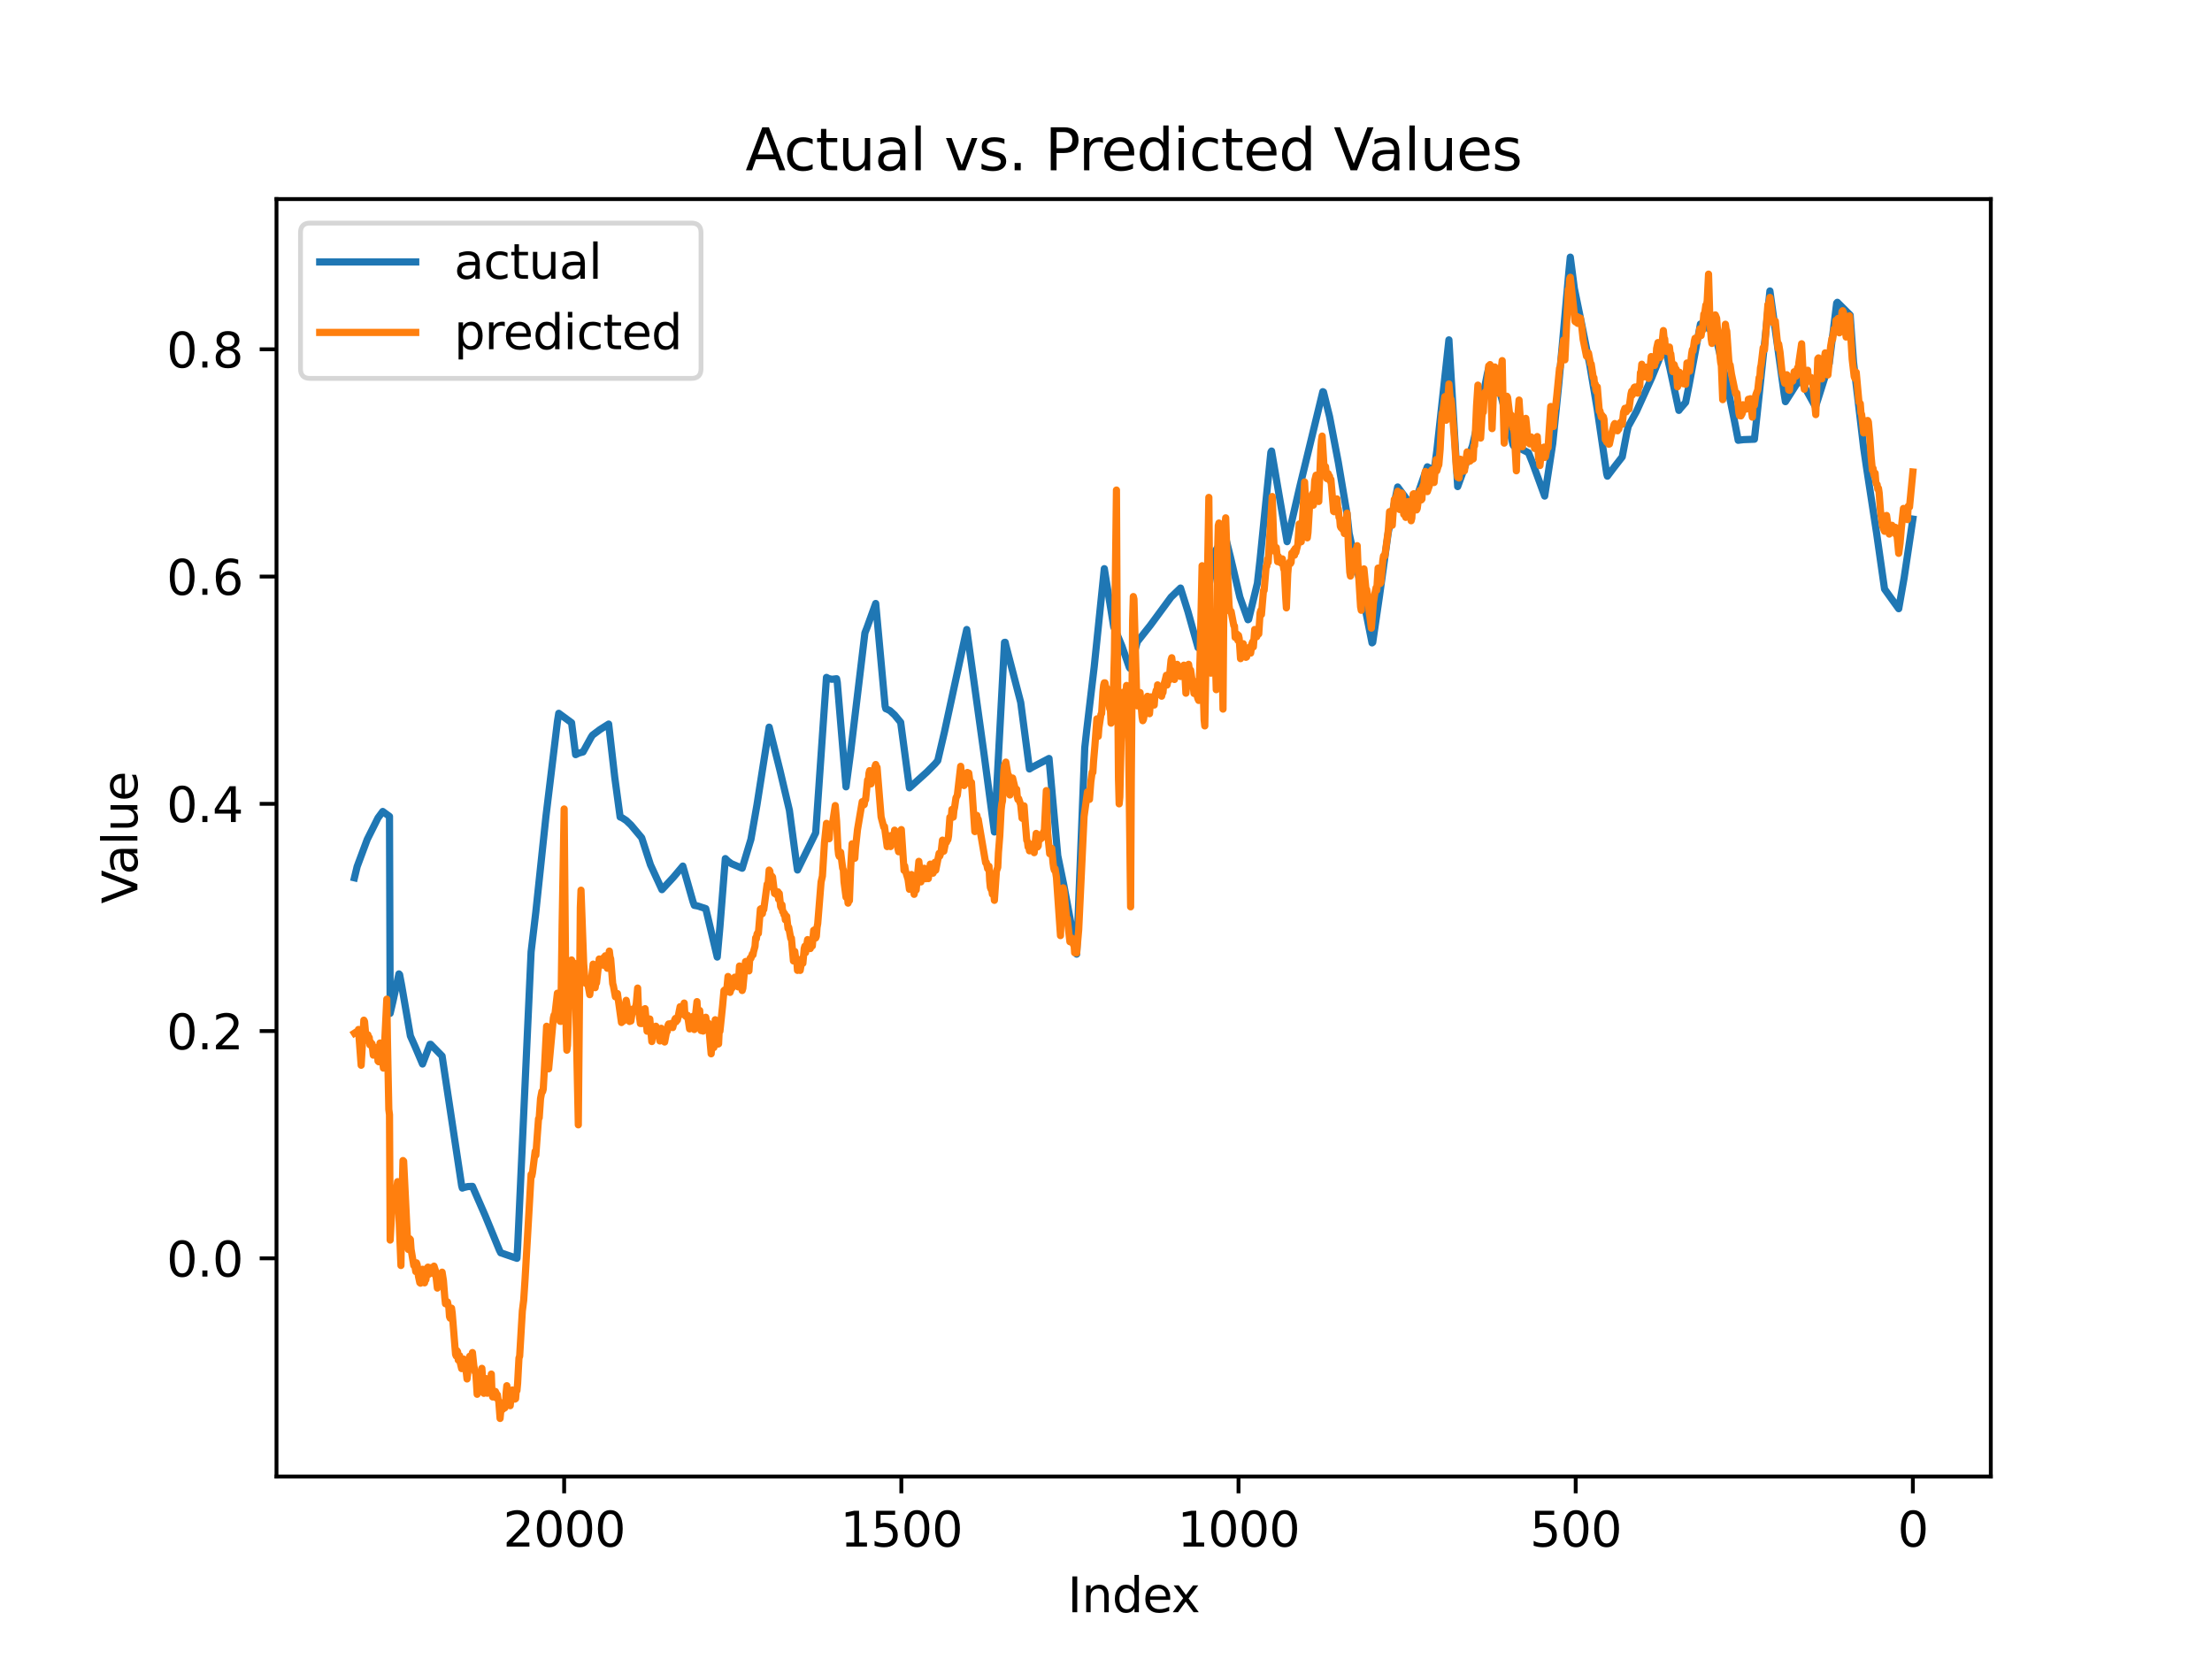 <?xml version="1.0" encoding="utf-8" standalone="no"?>
<!DOCTYPE svg PUBLIC "-//W3C//DTD SVG 1.1//EN"
  "http://www.w3.org/Graphics/SVG/1.1/DTD/svg11.dtd">
<svg xmlns:xlink="http://www.w3.org/1999/xlink" width="460.8pt" height="345.6pt" viewBox="0 0 460.8 345.6" xmlns="http://www.w3.org/2000/svg" version="1.1">
 <defs>
  <style type="text/css">*{stroke-linejoin: round; stroke-linecap: butt}</style>
 </defs>
 <g id="figure_1">
  <g id="patch_1">
   <path d="M 0 345.6 
L 460.8 345.6 
L 460.8 0 
L 0 0 
z
" style="fill: #ffffff"/>
  </g>
  <g id="axes_1">
   <g id="patch_2">
    <path d="M 57.6 307.584 
L 414.72 307.584 
L 414.72 41.472 
L 57.6 41.472 
z
" style="fill: #ffffff"/>
   </g>
   <g id="matplotlib.axis_1">
    <g id="xtick_1">
     <g id="line2d_1">
      <defs>
       <path id="m1faf19d628" d="M 0 0 
L 0 3.5 
" style="stroke: #000000; stroke-width: 0.8"/>
      </defs>
      <g>
       <use xlink:href="#m1faf19d628" x="398.487" y="307.584" style="stroke: #000000; stroke-width: 0.8"/>
      </g>
     </g>
     <g id="text_1">
      <!-- 0 -->
      <g transform="translate(395.306 322.182) scale(0.1 -0.1)">
       <defs>
        <path id="DejaVuSans-30" d="M 2034 4250 
Q 1547 4250 1301 3770 
Q 1056 3291 1056 2328 
Q 1056 1369 1301 889 
Q 1547 409 2034 409 
Q 2525 409 2770 889 
Q 3016 1369 3016 2328 
Q 3016 3291 2770 3770 
Q 2525 4250 2034 4250 
z
M 2034 4750 
Q 2819 4750 3233 4129 
Q 3647 3509 3647 2328 
Q 3647 1150 3233 529 
Q 2819 -91 2034 -91 
Q 1250 -91 836 529 
Q 422 1150 422 2328 
Q 422 3509 836 4129 
Q 1250 4750 2034 4750 
z
" transform="scale(0.016)"/>
       </defs>
       <use xlink:href="#DejaVuSans-30"/>
      </g>
     </g>
    </g>
    <g id="xtick_2">
     <g id="line2d_2">
      <g>
       <use xlink:href="#m1faf19d628" x="328.246" y="307.584" style="stroke: #000000; stroke-width: 0.8"/>
      </g>
     </g>
     <g id="text_2">
      <!-- 500 -->
      <g transform="translate(318.702 322.182) scale(0.1 -0.1)">
       <defs>
        <path id="DejaVuSans-35" d="M 691 4666 
L 3169 4666 
L 3169 4134 
L 1269 4134 
L 1269 2991 
Q 1406 3038 1543 3061 
Q 1681 3084 1819 3084 
Q 2600 3084 3056 2656 
Q 3513 2228 3513 1497 
Q 3513 744 3044 326 
Q 2575 -91 1722 -91 
Q 1428 -91 1123 -41 
Q 819 9 494 109 
L 494 744 
Q 775 591 1075 516 
Q 1375 441 1709 441 
Q 2250 441 2565 725 
Q 2881 1009 2881 1497 
Q 2881 1984 2565 2268 
Q 2250 2553 1709 2553 
Q 1456 2553 1204 2497 
Q 953 2441 691 2322 
L 691 4666 
z
" transform="scale(0.016)"/>
       </defs>
       <use xlink:href="#DejaVuSans-35"/>
       <use xlink:href="#DejaVuSans-30" x="63.623"/>
       <use xlink:href="#DejaVuSans-30" x="127.246"/>
      </g>
     </g>
    </g>
    <g id="xtick_3">
     <g id="line2d_3">
      <g>
       <use xlink:href="#m1faf19d628" x="258.005" y="307.584" style="stroke: #000000; stroke-width: 0.8"/>
      </g>
     </g>
     <g id="text_3">
      <!-- 1000 -->
      <g transform="translate(245.28 322.182) scale(0.1 -0.1)">
       <defs>
        <path id="DejaVuSans-31" d="M 794 531 
L 1825 531 
L 1825 4091 
L 703 3866 
L 703 4441 
L 1819 4666 
L 2450 4666 
L 2450 531 
L 3481 531 
L 3481 0 
L 794 0 
L 794 531 
z
" transform="scale(0.016)"/>
       </defs>
       <use xlink:href="#DejaVuSans-31"/>
       <use xlink:href="#DejaVuSans-30" x="63.623"/>
       <use xlink:href="#DejaVuSans-30" x="127.246"/>
       <use xlink:href="#DejaVuSans-30" x="190.869"/>
      </g>
     </g>
    </g>
    <g id="xtick_4">
     <g id="line2d_4">
      <g>
       <use xlink:href="#m1faf19d628" x="187.764" y="307.584" style="stroke: #000000; stroke-width: 0.8"/>
      </g>
     </g>
     <g id="text_4">
      <!-- 1500 -->
      <g transform="translate(175.039 322.182) scale(0.1 -0.1)">
       <use xlink:href="#DejaVuSans-31"/>
       <use xlink:href="#DejaVuSans-35" x="63.623"/>
       <use xlink:href="#DejaVuSans-30" x="127.246"/>
       <use xlink:href="#DejaVuSans-30" x="190.869"/>
      </g>
     </g>
    </g>
    <g id="xtick_5">
     <g id="line2d_5">
      <g>
       <use xlink:href="#m1faf19d628" x="117.523" y="307.584" style="stroke: #000000; stroke-width: 0.8"/>
      </g>
     </g>
     <g id="text_5">
      <!-- 2000 -->
      <g transform="translate(104.798 322.182) scale(0.1 -0.1)">
       <defs>
        <path id="DejaVuSans-32" d="M 1228 531 
L 3431 531 
L 3431 0 
L 469 0 
L 469 531 
Q 828 903 1448 1529 
Q 2069 2156 2228 2338 
Q 2531 2678 2651 2914 
Q 2772 3150 2772 3378 
Q 2772 3750 2511 3984 
Q 2250 4219 1831 4219 
Q 1534 4219 1204 4116 
Q 875 4013 500 3803 
L 500 4441 
Q 881 4594 1212 4672 
Q 1544 4750 1819 4750 
Q 2544 4750 2975 4387 
Q 3406 4025 3406 3419 
Q 3406 3131 3298 2873 
Q 3191 2616 2906 2266 
Q 2828 2175 2409 1742 
Q 1991 1309 1228 531 
z
" transform="scale(0.016)"/>
       </defs>
       <use xlink:href="#DejaVuSans-32"/>
       <use xlink:href="#DejaVuSans-30" x="63.623"/>
       <use xlink:href="#DejaVuSans-30" x="127.246"/>
       <use xlink:href="#DejaVuSans-30" x="190.869"/>
      </g>
     </g>
    </g>
    <g id="text_6">
     <!-- Index -->
     <g transform="translate(222.394 335.861) scale(0.1 -0.1)">
      <defs>
       <path id="DejaVuSans-49" d="M 628 4666 
L 1259 4666 
L 1259 0 
L 628 0 
L 628 4666 
z
" transform="scale(0.016)"/>
       <path id="DejaVuSans-6e" d="M 3513 2113 
L 3513 0 
L 2938 0 
L 2938 2094 
Q 2938 2591 2744 2837 
Q 2550 3084 2163 3084 
Q 1697 3084 1428 2787 
Q 1159 2491 1159 1978 
L 1159 0 
L 581 0 
L 581 3500 
L 1159 3500 
L 1159 2956 
Q 1366 3272 1645 3428 
Q 1925 3584 2291 3584 
Q 2894 3584 3203 3211 
Q 3513 2838 3513 2113 
z
" transform="scale(0.016)"/>
       <path id="DejaVuSans-64" d="M 2906 2969 
L 2906 4863 
L 3481 4863 
L 3481 0 
L 2906 0 
L 2906 525 
Q 2725 213 2448 61 
Q 2172 -91 1784 -91 
Q 1150 -91 751 415 
Q 353 922 353 1747 
Q 353 2572 751 3078 
Q 1150 3584 1784 3584 
Q 2172 3584 2448 3432 
Q 2725 3281 2906 2969 
z
M 947 1747 
Q 947 1113 1208 752 
Q 1469 391 1925 391 
Q 2381 391 2643 752 
Q 2906 1113 2906 1747 
Q 2906 2381 2643 2742 
Q 2381 3103 1925 3103 
Q 1469 3103 1208 2742 
Q 947 2381 947 1747 
z
" transform="scale(0.016)"/>
       <path id="DejaVuSans-65" d="M 3597 1894 
L 3597 1613 
L 953 1613 
Q 991 1019 1311 708 
Q 1631 397 2203 397 
Q 2534 397 2845 478 
Q 3156 559 3463 722 
L 3463 178 
Q 3153 47 2828 -22 
Q 2503 -91 2169 -91 
Q 1331 -91 842 396 
Q 353 884 353 1716 
Q 353 2575 817 3079 
Q 1281 3584 2069 3584 
Q 2775 3584 3186 3129 
Q 3597 2675 3597 1894 
z
M 3022 2063 
Q 3016 2534 2758 2815 
Q 2500 3097 2075 3097 
Q 1594 3097 1305 2825 
Q 1016 2553 972 2059 
L 3022 2063 
z
" transform="scale(0.016)"/>
       <path id="DejaVuSans-78" d="M 3513 3500 
L 2247 1797 
L 3578 0 
L 2900 0 
L 1881 1375 
L 863 0 
L 184 0 
L 1544 1831 
L 300 3500 
L 978 3500 
L 1906 2253 
L 2834 3500 
L 3513 3500 
z
" transform="scale(0.016)"/>
      </defs>
      <use xlink:href="#DejaVuSans-49"/>
      <use xlink:href="#DejaVuSans-6e" x="29.492"/>
      <use xlink:href="#DejaVuSans-64" x="92.871"/>
      <use xlink:href="#DejaVuSans-65" x="156.348"/>
      <use xlink:href="#DejaVuSans-78" x="216.121"/>
     </g>
    </g>
   </g>
   <g id="matplotlib.axis_2">
    <g id="ytick_1">
     <g id="line2d_6">
      <defs>
       <path id="m0a4e1bfa10" d="M 0 0 
L -3.5 0 
" style="stroke: #000000; stroke-width: 0.8"/>
      </defs>
      <g>
       <use xlink:href="#m0a4e1bfa10" x="57.6" y="262.133" style="stroke: #000000; stroke-width: 0.8"/>
      </g>
     </g>
     <g id="text_7">
      <!-- 0.0 -->
      <g transform="translate(34.697 265.932) scale(0.1 -0.1)">
       <defs>
        <path id="DejaVuSans-2e" d="M 684 794 
L 1344 794 
L 1344 0 
L 684 0 
L 684 794 
z
" transform="scale(0.016)"/>
       </defs>
       <use xlink:href="#DejaVuSans-30"/>
       <use xlink:href="#DejaVuSans-2e" x="63.623"/>
       <use xlink:href="#DejaVuSans-30" x="95.41"/>
      </g>
     </g>
    </g>
    <g id="ytick_2">
     <g id="line2d_7">
      <g>
       <use xlink:href="#m0a4e1bfa10" x="57.6" y="214.791" style="stroke: #000000; stroke-width: 0.8"/>
      </g>
     </g>
     <g id="text_8">
      <!-- 0.2 -->
      <g transform="translate(34.697 218.591) scale(0.1 -0.1)">
       <use xlink:href="#DejaVuSans-30"/>
       <use xlink:href="#DejaVuSans-2e" x="63.623"/>
       <use xlink:href="#DejaVuSans-32" x="95.41"/>
      </g>
     </g>
    </g>
    <g id="ytick_3">
     <g id="line2d_8">
      <g>
       <use xlink:href="#m0a4e1bfa10" x="57.6" y="167.45" style="stroke: #000000; stroke-width: 0.8"/>
      </g>
     </g>
     <g id="text_9">
      <!-- 0.4 -->
      <g transform="translate(34.697 171.249) scale(0.1 -0.1)">
       <defs>
        <path id="DejaVuSans-34" d="M 2419 4116 
L 825 1625 
L 2419 1625 
L 2419 4116 
z
M 2253 4666 
L 3047 4666 
L 3047 1625 
L 3713 1625 
L 3713 1100 
L 3047 1100 
L 3047 0 
L 2419 0 
L 2419 1100 
L 313 1100 
L 313 1709 
L 2253 4666 
z
" transform="scale(0.016)"/>
       </defs>
       <use xlink:href="#DejaVuSans-30"/>
       <use xlink:href="#DejaVuSans-2e" x="63.623"/>
       <use xlink:href="#DejaVuSans-34" x="95.41"/>
      </g>
     </g>
    </g>
    <g id="ytick_4">
     <g id="line2d_9">
      <g>
       <use xlink:href="#m0a4e1bfa10" x="57.6" y="120.109" style="stroke: #000000; stroke-width: 0.8"/>
      </g>
     </g>
     <g id="text_10">
      <!-- 0.6 -->
      <g transform="translate(34.697 123.908) scale(0.1 -0.1)">
       <defs>
        <path id="DejaVuSans-36" d="M 2113 2584 
Q 1688 2584 1439 2293 
Q 1191 2003 1191 1497 
Q 1191 994 1439 701 
Q 1688 409 2113 409 
Q 2538 409 2786 701 
Q 3034 994 3034 1497 
Q 3034 2003 2786 2293 
Q 2538 2584 2113 2584 
z
M 3366 4563 
L 3366 3988 
Q 3128 4100 2886 4159 
Q 2644 4219 2406 4219 
Q 1781 4219 1451 3797 
Q 1122 3375 1075 2522 
Q 1259 2794 1537 2939 
Q 1816 3084 2150 3084 
Q 2853 3084 3261 2657 
Q 3669 2231 3669 1497 
Q 3669 778 3244 343 
Q 2819 -91 2113 -91 
Q 1303 -91 875 529 
Q 447 1150 447 2328 
Q 447 3434 972 4092 
Q 1497 4750 2381 4750 
Q 2619 4750 2861 4703 
Q 3103 4656 3366 4563 
z
" transform="scale(0.016)"/>
       </defs>
       <use xlink:href="#DejaVuSans-30"/>
       <use xlink:href="#DejaVuSans-2e" x="63.623"/>
       <use xlink:href="#DejaVuSans-36" x="95.41"/>
      </g>
     </g>
    </g>
    <g id="ytick_5">
     <g id="line2d_10">
      <g>
       <use xlink:href="#m0a4e1bfa10" x="57.6" y="72.768" style="stroke: #000000; stroke-width: 0.8"/>
      </g>
     </g>
     <g id="text_11">
      <!-- 0.8 -->
      <g transform="translate(34.697 76.567) scale(0.1 -0.1)">
       <defs>
        <path id="DejaVuSans-38" d="M 2034 2216 
Q 1584 2216 1326 1975 
Q 1069 1734 1069 1313 
Q 1069 891 1326 650 
Q 1584 409 2034 409 
Q 2484 409 2743 651 
Q 3003 894 3003 1313 
Q 3003 1734 2745 1975 
Q 2488 2216 2034 2216 
z
M 1403 2484 
Q 997 2584 770 2862 
Q 544 3141 544 3541 
Q 544 4100 942 4425 
Q 1341 4750 2034 4750 
Q 2731 4750 3128 4425 
Q 3525 4100 3525 3541 
Q 3525 3141 3298 2862 
Q 3072 2584 2669 2484 
Q 3125 2378 3379 2068 
Q 3634 1759 3634 1313 
Q 3634 634 3220 271 
Q 2806 -91 2034 -91 
Q 1263 -91 848 271 
Q 434 634 434 1313 
Q 434 1759 690 2068 
Q 947 2378 1403 2484 
z
M 1172 3481 
Q 1172 3119 1398 2916 
Q 1625 2713 2034 2713 
Q 2441 2713 2670 2916 
Q 2900 3119 2900 3481 
Q 2900 3844 2670 4047 
Q 2441 4250 2034 4250 
Q 1625 4250 1398 4047 
Q 1172 3844 1172 3481 
z
" transform="scale(0.016)"/>
       </defs>
       <use xlink:href="#DejaVuSans-30"/>
       <use xlink:href="#DejaVuSans-2e" x="63.623"/>
       <use xlink:href="#DejaVuSans-38" x="95.41"/>
      </g>
     </g>
    </g>
    <g id="text_12">
     <!-- Value -->
     <g transform="translate(28.617 188.259) rotate(-90) scale(0.1 -0.1)">
      <defs>
       <path id="DejaVuSans-56" d="M 1831 0 
L 50 4666 
L 709 4666 
L 2188 738 
L 3669 4666 
L 4325 4666 
L 2547 0 
L 1831 0 
z
" transform="scale(0.016)"/>
       <path id="DejaVuSans-61" d="M 2194 1759 
Q 1497 1759 1228 1600 
Q 959 1441 959 1056 
Q 959 750 1161 570 
Q 1363 391 1709 391 
Q 2188 391 2477 730 
Q 2766 1069 2766 1631 
L 2766 1759 
L 2194 1759 
z
M 3341 1997 
L 3341 0 
L 2766 0 
L 2766 531 
Q 2569 213 2275 61 
Q 1981 -91 1556 -91 
Q 1019 -91 701 211 
Q 384 513 384 1019 
Q 384 1609 779 1909 
Q 1175 2209 1959 2209 
L 2766 2209 
L 2766 2266 
Q 2766 2663 2505 2880 
Q 2244 3097 1772 3097 
Q 1472 3097 1187 3025 
Q 903 2953 641 2809 
L 641 3341 
Q 956 3463 1253 3523 
Q 1550 3584 1831 3584 
Q 2591 3584 2966 3190 
Q 3341 2797 3341 1997 
z
" transform="scale(0.016)"/>
       <path id="DejaVuSans-6c" d="M 603 4863 
L 1178 4863 
L 1178 0 
L 603 0 
L 603 4863 
z
" transform="scale(0.016)"/>
       <path id="DejaVuSans-75" d="M 544 1381 
L 544 3500 
L 1119 3500 
L 1119 1403 
Q 1119 906 1312 657 
Q 1506 409 1894 409 
Q 2359 409 2629 706 
Q 2900 1003 2900 1516 
L 2900 3500 
L 3475 3500 
L 3475 0 
L 2900 0 
L 2900 538 
Q 2691 219 2414 64 
Q 2138 -91 1772 -91 
Q 1169 -91 856 284 
Q 544 659 544 1381 
z
M 1991 3584 
L 1991 3584 
z
" transform="scale(0.016)"/>
      </defs>
      <use xlink:href="#DejaVuSans-56"/>
      <use xlink:href="#DejaVuSans-61" x="60.658"/>
      <use xlink:href="#DejaVuSans-6c" x="121.938"/>
      <use xlink:href="#DejaVuSans-75" x="149.721"/>
      <use xlink:href="#DejaVuSans-65" x="213.1"/>
     </g>
    </g>
   </g>
   <g id="line2d_11">
    <path d="M 398.487 108.136 
L 396.661 120.4 
L 395.537 126.804 
L 393.992 124.67 
L 392.587 122.711 
L 390.901 110.877 
L 388.794 97.154 
L 388.232 93.303 
L 386.406 77.836 
L 386.125 75.475 
L 385.422 65.638 
L 382.753 62.976 
L 382.613 63.143 
L 381.067 75.701 
L 378.82 82.823 
L 378.258 84.564 
L 378.117 84.59 
L 375.027 78.969 
L 374.886 79.037 
L 371.936 83.673 
L 371.655 81.945 
L 369.548 66.7 
L 368.705 60.615 
L 368.003 67.592 
L 366.036 86.372 
L 365.474 91.5 
L 363.226 91.582 
L 362.243 91.695 
L 362.102 91.726 
L 361.4 88.089 
L 359.714 79.811 
L 357.747 71.483 
L 357.045 69.079 
L 354.235 67.496 
L 351.847 80.3 
L 351.145 83.824 
L 350.021 85.124 
L 349.74 85.492 
L 347.914 76.926 
L 346.79 72.016 
L 344.121 78.607 
L 340.89 85.74 
L 339.344 88.547 
L 339.204 88.768 
L 338.923 90.011 
L 337.939 95.172 
L 336.254 97.339 
L 334.849 99.198 
L 334.708 98.713 
L 332.742 85.329 
L 331.196 76.102 
L 329.51 67.609 
L 327.965 60.062 
L 327.122 53.568 
L 326.841 56.419 
L 324.734 79.906 
L 323.47 92.355 
L 321.784 103.341 
L 319.255 96.422 
L 318.412 94.312 
L 316.024 93.083 
L 315.322 92.889 
L 315.181 92.63 
L 313.495 85.516 
L 311.669 78.636 
L 311.388 78.183 
L 310.124 76.672 
L 309.843 77.853 
L 307.736 88.475 
L 306.752 92.834 
L 304.224 99.817 
L 303.662 101.363 
L 301.835 70.801 
L 299.307 93.969 
L 298.745 98.053 
L 297.34 97.245 
L 296.778 98.812 
L 294.39 105.729 
L 294.109 105.4 
L 291.159 101.443 
L 289.192 110.96 
L 287.366 124.21 
L 285.961 133.816 
L 285.82 133.924 
L 283.292 121.243 
L 281.466 113.025 
L 281.044 111.075 
L 280.623 107.157 
L 278.796 96.319 
L 276.97 86.775 
L 275.706 81.664 
L 275.565 81.592 
L 272.756 93.18 
L 270.789 101.297 
L 268.12 112.839 
L 264.889 93.96 
L 264.748 94.198 
L 262.5 116.496 
L 261.938 121.494 
L 260.112 129.031 
L 259.972 129.105 
L 258.286 124.388 
L 256.319 116.035 
L 255.195 111.5 
L 253.65 114.052 
L 253.088 114.931 
L 250.84 127.981 
L 249.576 134.918 
L 247.469 127.401 
L 245.924 122.501 
L 243.957 124.39 
L 239.602 130.309 
L 236.933 133.672 
L 235.387 139.221 
L 235.247 139.003 
L 233.702 134.548 
L 232.437 131.5 
L 232.016 130.624 
L 230.611 121.991 
L 230.049 118.465 
L 227.942 138.912 
L 226.396 151.98 
L 225.975 155.756 
L 224.289 198.762 
L 221.62 184.42 
L 220.356 178.269 
L 218.529 158.004 
L 215.017 159.842 
L 214.455 160.189 
L 212.629 146.311 
L 209.539 134.44 
L 209.398 133.798 
L 209.258 133.821 
L 207.15 173.318 
L 205.043 157.452 
L 201.391 131.138 
L 200.969 132.98 
L 196.755 152.438 
L 195.35 158.453 
L 194.788 159.121 
L 193.102 160.82 
L 189.45 164.121 
L 187.623 150.47 
L 186.359 148.932 
L 185.376 148.031 
L 184.673 147.683 
L 184.533 147.64 
L 184.392 147.128 
L 182.426 125.714 
L 180.599 130.77 
L 180.178 131.848 
L 177.228 156.493 
L 176.244 163.914 
L 174.418 142.138 
L 174.278 141.391 
L 173.294 141.51 
L 172.592 141.352 
L 172.17 141.115 
L 171.749 147.082 
L 169.923 173.499 
L 166.13 181.239 
L 165.849 179.326 
L 164.444 168.786 
L 162.477 160.456 
L 160.229 151.477 
L 157.701 167.596 
L 156.436 174.828 
L 154.61 180.87 
L 152.362 179.919 
L 151.66 179.406 
L 151.098 178.86 
L 149.974 193.074 
L 149.412 199.371 
L 147.024 189.283 
L 145.338 188.732 
L 144.636 188.602 
L 144.355 187.807 
L 142.248 180.419 
L 140.281 182.751 
L 137.893 185.331 
L 135.504 180.151 
L 133.678 174.525 
L 131.43 171.849 
L 130.447 170.917 
L 129.604 170.368 
L 129.183 170.196 
L 128.059 161.89 
L 126.795 150.837 
L 124.968 151.995 
L 123.423 153.153 
L 123.142 153.587 
L 121.456 156.646 
L 120.613 156.871 
L 119.911 157.207 
L 119.068 150.556 
L 116.399 148.592 
L 116.118 150.353 
L 113.73 170.074 
L 111.622 189.985 
L 110.639 198.292 
L 107.829 259.89 
L 107.689 262.133 
L 104.317 260.988 
L 104.036 260.44 
L 101.086 253.261 
L 98.417 247.143 
L 97.434 247.186 
L 96.591 247.389 
L 96.31 247.499 
L 96.169 246.991 
L 92.095 219.988 
L 89.707 217.545 
L 89.567 217.555 
L 88.021 221.653 
L 86.476 218.022 
L 85.493 215.807 
L 83.666 205.245 
L 83.245 203.03 
L 83.105 202.883 
L 81.84 208.682 
L 81.278 211.095 
L 81.138 170.078 
L 79.733 169.045 
L 78.75 170.371 
L 76.502 174.871 
L 74.395 180.534 
L 73.833 182.867 
L 73.833 182.867 
" clip-path="url(#p85e6ddb45c)" style="fill: none; stroke: #1f77b4; stroke-width: 1.5; stroke-linecap: square"/>
   </g>
   <g id="line2d_12">
    <path d="M 398.487 98.321 
L 397.785 105.628 
L 397.644 105.339 
L 397.504 105.466 
L 397.363 108.242 
L 397.223 107.853 
L 397.082 107.016 
L 396.942 107.408 
L 396.801 107.15 
L 396.661 105.987 
L 396.521 105.917 
L 396.099 109.867 
L 395.818 113.172 
L 395.537 115.273 
L 395.116 110.766 
L 394.975 111.365 
L 394.835 109.854 
L 394.694 110.579 
L 394.554 110.485 
L 394.413 109.942 
L 394.273 109.886 
L 394.132 109.428 
L 393.992 109.815 
L 393.851 109.501 
L 393.711 109.738 
L 393.57 111.256 
L 393.008 107.381 
L 392.587 110.681 
L 392.166 109.613 
L 391.744 106.452 
L 391.463 102.663 
L 391.323 101.725 
L 391.182 101.894 
L 391.042 100.951 
L 390.901 100.832 
L 390.761 100.395 
L 390.62 98.564 
L 390.48 99.204 
L 390.339 98.773 
L 390.199 97.589 
L 390.058 97.967 
L 389.777 94.986 
L 389.496 91.016 
L 389.215 87.879 
L 389.075 87.597 
L 388.934 87.715 
L 388.794 87.657 
L 388.654 88.598 
L 388.513 88.36 
L 388.373 90.122 
L 388.232 90.189 
L 387.811 86.325 
L 387.67 86.015 
L 387.53 84.082 
L 387.249 83.734 
L 386.687 77.559 
L 386.546 77.43 
L 386.406 78.831 
L 386.265 78.45 
L 385.844 74.806 
L 385.282 65.799 
L 384.86 68.668 
L 384.72 68.903 
L 384.58 70.21 
L 384.018 65.045 
L 383.877 64.724 
L 383.737 64.901 
L 383.456 67.468 
L 383.175 69.331 
L 382.894 66.346 
L 382.753 66.913 
L 382.613 66.672 
L 382.472 66.73 
L 382.332 68.886 
L 382.191 69.111 
L 382.051 68.564 
L 381.77 70.687 
L 381.629 70.515 
L 381.348 72.202 
L 380.787 78.107 
L 380.225 73.504 
L 379.944 75.261 
L 379.663 76.705 
L 379.522 78.929 
L 379.241 76.988 
L 378.96 75.858 
L 378.82 74.559 
L 378.679 74.742 
L 378.258 86.373 
L 377.555 79.122 
L 377.415 79.309 
L 377.274 78.629 
L 376.993 79.412 
L 376.713 79.304 
L 376.572 77.131 
L 375.87 81.087 
L 375.729 79.995 
L 375.308 71.614 
L 374.746 75.492 
L 374.605 76.918 
L 374.465 76.607 
L 374.184 78.348 
L 373.762 77.441 
L 373.481 79.371 
L 373.341 78.786 
L 373.06 79.744 
L 372.919 79.368 
L 372.779 81.299 
L 372.639 81.241 
L 372.358 78.426 
L 372.217 78.059 
L 372.077 78.477 
L 371.796 79.843 
L 371.234 77.56 
L 370.812 73.37 
L 370.531 71.667 
L 370.391 72.57 
L 369.829 66.888 
L 369.688 66.942 
L 369.407 67.257 
L 368.846 63.01 
L 368.705 61.966 
L 368.424 63.611 
L 368.284 63.451 
L 367.581 72.862 
L 367.441 72.238 
L 367.3 72.437 
L 366.879 76.019 
L 366.738 76.621 
L 366.598 78.672 
L 366.457 78.664 
L 366.176 81.228 
L 365.895 81.916 
L 365.755 82.311 
L 365.474 84.436 
L 365.333 84.015 
L 365.193 84.503 
L 365.052 86.903 
L 364.912 85.889 
L 364.631 83.06 
L 364.35 83.172 
L 364.21 83.173 
L 364.069 84.95 
L 363.929 85.163 
L 363.648 84.325 
L 363.507 85.225 
L 363.367 85.391 
L 363.086 84.311 
L 362.945 86.128 
L 362.664 86.636 
L 362.524 86.284 
L 362.383 86.597 
L 362.243 85.959 
L 361.962 83.126 
L 361.821 81.906 
L 361.54 81.98 
L 360.698 77.909 
L 360.417 76.04 
L 360.276 75.937 
L 360.136 75.035 
L 359.714 68.959 
L 359.574 68.575 
L 359.433 67.545 
L 359.152 71.832 
L 358.871 83.254 
L 358.59 76.154 
L 358.45 75.512 
L 358.309 74.255 
L 358.028 69.848 
L 357.747 68.185 
L 357.607 66.281 
L 357.326 65.601 
L 357.045 68.151 
L 356.905 70.803 
L 356.624 71.542 
L 356.483 70.641 
L 356.202 66.819 
L 355.921 57.109 
L 355.64 62.662 
L 355.5 63.593 
L 355.359 63.554 
L 355.078 65.556 
L 354.938 65.441 
L 354.657 68.847 
L 354.516 68.929 
L 354.376 69.906 
L 354.235 68.684 
L 354.095 68.514 
L 353.814 70.117 
L 353.673 70.276 
L 353.533 71.067 
L 353.392 70.945 
L 353.252 71.208 
L 353.111 70.468 
L 352.971 71.025 
L 352.69 73.116 
L 352.55 72.851 
L 352.409 73.655 
L 352.128 76.272 
L 351.988 77.325 
L 351.847 76.446 
L 351.566 76.125 
L 351.426 75.614 
L 351.145 80.059 
L 351.004 79.299 
L 350.864 79.165 
L 350.723 79.949 
L 350.583 79.912 
L 350.302 79.445 
L 350.161 79.272 
L 349.88 77.552 
L 349.74 78.24 
L 349.459 80.587 
L 349.178 76.915 
L 349.038 76.995 
L 348.757 75.958 
L 348.476 77.414 
L 348.054 73.717 
L 347.914 73.551 
L 347.773 72.296 
L 347.633 73.329 
L 347.492 73.248 
L 347.352 72.82 
L 347.211 73.216 
L 347.071 73.11 
L 346.93 72.586 
L 346.79 70.604 
L 346.649 70.378 
L 346.509 68.862 
L 345.947 74.253 
L 345.806 74.468 
L 345.385 71.361 
L 345.104 72.589 
L 344.964 75.341 
L 344.823 75.261 
L 344.683 76.132 
L 344.542 75.093 
L 344.402 75.869 
L 344.261 74.755 
L 344.121 74.678 
L 343.98 74.278 
L 343.559 78.463 
L 343.418 78.833 
L 342.997 76.488 
L 342.575 78.493 
L 342.435 78.327 
L 342.154 78.57 
L 342.013 75.874 
L 341.873 77.432 
L 341.732 77.631 
L 341.592 80.422 
L 341.451 80.215 
L 341.171 81.9 
L 341.03 81.644 
L 340.89 80.878 
L 340.749 81.008 
L 340.609 80.613 
L 340.468 80.679 
L 340.328 80.984 
L 340.047 82.301 
L 339.906 81.501 
L 339.766 82.066 
L 339.344 85.238 
L 339.204 84.712 
L 338.923 85.51 
L 338.782 85.793 
L 338.501 85.06 
L 338.22 85.827 
L 337.939 88.406 
L 337.658 87.916 
L 337.518 88.219 
L 337.377 88.231 
L 337.237 89.377 
L 337.097 89.082 
L 336.956 89.748 
L 336.535 88.621 
L 336.394 88.231 
L 336.254 88.426 
L 335.692 90.515 
L 335.27 92.5 
L 335.13 92.535 
L 334.849 92.195 
L 334.708 92.087 
L 334.568 91.424 
L 334.427 91.604 
L 334.146 87.349 
L 334.006 86.836 
L 333.865 87.056 
L 333.725 86.508 
L 333.584 86.864 
L 333.303 85.601 
L 333.163 85.659 
L 332.742 80.601 
L 332.601 81.592 
L 332.461 81.213 
L 332.32 79.992 
L 332.18 80.128 
L 332.039 78.683 
L 331.899 78.64 
L 331.477 75.834 
L 331.337 75.789 
L 331.056 74.31 
L 330.915 73.541 
L 330.775 74.281 
L 330.634 73.841 
L 330.494 74.201 
L 329.791 70.683 
L 329.51 68.047 
L 329.37 67.492 
L 329.23 66.282 
L 329.089 66.335 
L 328.949 66.165 
L 328.668 67.371 
L 328.527 65.938 
L 328.246 67.08 
L 328.106 66.964 
L 327.825 64.304 
L 327.122 57.766 
L 326.982 58.117 
L 326.841 60.611 
L 326.701 60.287 
L 325.998 74.963 
L 325.717 70.838 
L 325.015 76.534 
L 324.875 76.707 
L 324.313 82.389 
L 324.032 84.994 
L 323.891 85.141 
L 323.61 88.853 
L 323.47 88.811 
L 323.329 88.334 
L 323.189 88.359 
L 323.048 84.679 
L 322.486 93.275 
L 322.346 93.008 
L 321.924 95.218 
L 321.784 95.302 
L 321.643 93.14 
L 321.503 94.352 
L 321.363 93.265 
L 321.222 93.393 
L 320.941 95.574 
L 320.801 96.984 
L 320.66 95.784 
L 320.52 95.577 
L 320.239 90.944 
L 319.677 93.413 
L 319.536 92.143 
L 319.396 92.51 
L 319.255 91.397 
L 319.115 91.474 
L 318.974 91.028 
L 318.834 91.238 
L 318.693 92.489 
L 318.553 91.934 
L 318.412 92.242 
L 318.272 91.441 
L 317.991 88.489 
L 317.85 87.151 
L 317.71 87.248 
L 317.569 87.52 
L 317.148 93.068 
L 316.586 85.55 
L 316.446 83.338 
L 316.165 87.047 
L 315.884 98.074 
L 315.462 90.333 
L 315.322 89.343 
L 315.181 89.249 
L 315.041 88.434 
L 314.9 86.588 
L 314.76 86.416 
L 314.619 86.909 
L 314.479 86.258 
L 314.057 82.767 
L 313.917 82.545 
L 313.636 87.691 
L 313.355 92.313 
L 313.074 81.931 
L 312.934 75.12 
L 312.793 76.341 
L 312.512 79.77 
L 312.231 81.935 
L 311.81 80.253 
L 311.388 76.44 
L 311.107 81.855 
L 310.826 89.294 
L 310.405 75.949 
L 310.264 76.262 
L 310.124 76.214 
L 309.702 81.89 
L 309.562 82.014 
L 309.422 81.629 
L 309.281 82.023 
L 309.141 82.785 
L 309 85.851 
L 308.86 85.756 
L 308.719 86.737 
L 308.438 91.265 
L 308.298 90.557 
L 307.876 80.227 
L 307.595 84.479 
L 307.314 90.819 
L 307.174 92.867 
L 307.033 92.922 
L 306.893 95.607 
L 306.612 94.884 
L 306.471 95.834 
L 306.19 96.084 
L 306.05 94.385 
L 305.909 95.539 
L 305.628 94.144 
L 305.067 98.087 
L 304.926 97.413 
L 304.786 98.163 
L 304.645 97.858 
L 304.364 96.02 
L 304.224 95.663 
L 303.943 99.574 
L 303.802 99.202 
L 303.662 99.426 
L 303.381 97.523 
L 302.959 91.053 
L 302.397 84.105 
L 302.257 83.176 
L 302.116 83.342 
L 301.835 79.982 
L 301.274 87.54 
L 300.993 82.616 
L 300.571 85.78 
L 300.431 86.033 
L 300.29 87.731 
L 300.009 93.578 
L 299.728 96.867 
L 299.588 97.134 
L 299.307 98.088 
L 299.166 95.751 
L 298.745 100.521 
L 298.604 100.313 
L 298.323 97.867 
L 298.183 98.017 
L 297.761 101.18 
L 297.34 102.412 
L 297.2 99.024 
L 296.919 98.213 
L 296.778 98.913 
L 296.638 100.794 
L 296.357 101.414 
L 296.216 103.97 
L 296.076 104.146 
L 295.935 103.85 
L 295.795 102.162 
L 295.654 102.72 
L 295.233 105.944 
L 295.092 106.227 
L 294.952 106.066 
L 294.53 102.845 
L 294.39 102.928 
L 294.109 107.934 
L 293.968 108.485 
L 293.547 104.457 
L 293.407 104.808 
L 293.266 104.51 
L 292.985 107.35 
L 292.845 107.782 
L 292.704 107.144 
L 292.564 107.278 
L 292.423 107.145 
L 292.142 102.922 
L 292.002 102.708 
L 291.58 106.151 
L 291.44 105.439 
L 291.159 102.344 
L 290.737 104.02 
L 290.456 104.05 
L 290.175 107.335 
L 290.035 109.429 
L 289.473 106.585 
L 289.192 110.571 
L 288.49 115.841 
L 288.349 115.746 
L 288.209 115.812 
L 288.068 116.712 
L 287.647 121.37 
L 287.506 121.566 
L 287.366 121.035 
L 287.085 118.337 
L 286.804 122.956 
L 286.663 122.428 
L 286.382 123.742 
L 286.101 125.548 
L 285.68 130.85 
L 285.399 128.65 
L 285.259 127.773 
L 284.978 124.547 
L 284.697 122.81 
L 284.556 122.79 
L 284.135 118.51 
L 283.854 118.999 
L 283.573 127.137 
L 283.432 126.403 
L 282.87 117.224 
L 282.73 113.676 
L 282.449 115.125 
L 282.308 114.641 
L 282.168 116.4 
L 282.027 116.56 
L 281.887 115.833 
L 281.606 116.813 
L 281.466 119.551 
L 281.325 120.005 
L 281.185 119.191 
L 280.904 114.159 
L 280.623 106.888 
L 280.201 110.701 
L 280.061 111.148 
L 279.78 109.306 
L 279.639 110.237 
L 279.499 109.87 
L 279.358 109.927 
L 279.218 109.633 
L 279.077 107.984 
L 278.937 107.77 
L 278.796 106.035 
L 278.656 105.712 
L 278.515 103.927 
L 278.375 104.218 
L 278.234 104.006 
L 277.953 106.603 
L 277.813 106.532 
L 277.251 99.883 
L 277.111 100.25 
L 276.97 99.203 
L 276.83 99.845 
L 276.689 98.676 
L 276.408 99.699 
L 276.127 97.211 
L 275.987 97.684 
L 275.846 97.765 
L 275.425 90.845 
L 275.284 91.711 
L 275.144 93.699 
L 274.863 100.699 
L 274.722 104.469 
L 274.301 99.895 
L 274.16 98.993 
L 273.879 100.093 
L 273.599 105.232 
L 273.458 102.81 
L 273.318 103.11 
L 273.177 104.209 
L 273.037 103.822 
L 272.896 103.825 
L 272.475 110.949 
L 272.334 112.041 
L 272.194 110.692 
L 271.913 103.194 
L 271.772 100.406 
L 271.07 112.864 
L 270.929 112.846 
L 270.648 109.153 
L 270.367 113.377 
L 269.946 115.082 
L 269.806 114.283 
L 269.665 115.657 
L 269.525 114.678 
L 269.384 115.479 
L 269.244 115.508 
L 269.103 115.22 
L 268.963 117.151 
L 268.822 117.398 
L 268.682 117.044 
L 268.401 117.946 
L 268.26 119.559 
L 267.979 126.633 
L 267.839 124.555 
L 267.558 118.862 
L 267.417 118.492 
L 267.136 116.42 
L 266.855 117.298 
L 266.715 116.721 
L 266.574 117.116 
L 266.293 115.896 
L 266.153 117.003 
L 265.872 114.07 
L 265.591 114.879 
L 265.451 114.402 
L 265.31 111.785 
L 265.029 103.437 
L 264.186 117.149 
L 264.046 116.476 
L 263.905 117.964 
L 263.765 117.961 
L 263.343 122.987 
L 263.203 123.007 
L 262.781 128.024 
L 262.641 127.175 
L 262.5 127.677 
L 262.219 132.064 
L 262.079 131.88 
L 261.798 132.647 
L 261.658 132.226 
L 261.517 132.414 
L 261.377 131.129 
L 261.096 134.774 
L 260.955 133.681 
L 260.815 134.033 
L 260.534 136.057 
L 260.393 134.736 
L 260.112 136.036 
L 259.831 135.057 
L 259.691 136.858 
L 259.55 136.929 
L 259.41 135.255 
L 259.129 134.845 
L 258.988 134.091 
L 258.567 135.63 
L 258.426 137.208 
L 258.145 132.999 
L 258.005 132.373 
L 257.865 133.399 
L 257.724 132.125 
L 257.443 132.024 
L 257.303 132.784 
L 257.162 130.426 
L 257.022 130.322 
L 256.46 127.361 
L 256.319 127.435 
L 256.179 127.262 
L 256.038 126.132 
L 255.757 120.33 
L 255.336 107.871 
L 255.195 109.261 
L 254.914 129.97 
L 254.774 147.72 
L 254.071 111.059 
L 253.931 108.954 
L 253.791 109.476 
L 253.65 114.87 
L 253.369 143.675 
L 253.088 133.57 
L 252.948 130.743 
L 252.667 132.066 
L 252.386 139.865 
L 252.245 140.234 
L 252.105 135.057 
L 251.824 103.62 
L 250.981 151.224 
L 250.84 149.963 
L 250.7 145.484 
L 250.419 117.853 
L 249.998 136.887 
L 249.717 145.913 
L 249.576 145.626 
L 249.436 145.156 
L 249.155 143.006 
L 249.014 143.958 
L 248.874 143.775 
L 248.733 144.461 
L 248.452 141.677 
L 248.312 141.559 
L 248.031 139.601 
L 247.89 140.317 
L 247.609 138.389 
L 247.328 142.43 
L 247.188 143.013 
L 247.047 144.408 
L 246.766 139.175 
L 246.626 138.567 
L 246.485 138.735 
L 246.345 140.338 
L 246.204 140.221 
L 246.064 140.407 
L 245.924 140.928 
L 245.783 139.898 
L 245.643 140.775 
L 245.502 138.925 
L 245.221 138.394 
L 244.94 140.577 
L 244.659 141.551 
L 244.097 137.02 
L 243.957 137.47 
L 243.535 141.706 
L 243.395 141.328 
L 243.114 142.709 
L 242.973 140.674 
L 242.692 141.838 
L 242.411 142.777 
L 242.271 144.244 
L 242.13 144.426 
L 241.99 145.03 
L 241.569 143.804 
L 241.288 144.27 
L 241.147 142.673 
L 241.007 144.732 
L 240.866 143.819 
L 240.585 144.959 
L 240.445 146.876 
L 240.164 145.353 
L 240.023 146.286 
L 239.742 145.172 
L 239.461 148.68 
L 239.04 145.051 
L 238.197 149.88 
L 238.057 150.134 
L 237.916 149.377 
L 237.495 144.269 
L 237.214 145.275 
L 236.933 147.047 
L 236.792 145.019 
L 236.23 124.817 
L 236.09 124.271 
L 235.949 129.165 
L 235.668 162.596 
L 235.528 188.912 
L 235.106 154.587 
L 234.825 144.661 
L 234.685 142.795 
L 234.544 144.35 
L 234.404 144.347 
L 234.263 145.835 
L 233.983 144.204 
L 233.842 145.809 
L 233.561 153.997 
L 233.28 166.041 
L 233.14 167.459 
L 232.999 162.229 
L 232.718 128.511 
L 232.578 102.087 
L 232.156 136.002 
L 231.875 146.237 
L 231.454 150.65 
L 231.313 147.602 
L 231.173 147.637 
L 230.611 143.505 
L 230.47 143.229 
L 230.33 143.209 
L 230.19 142.247 
L 230.049 142.244 
L 229.909 142.751 
L 229.768 144.058 
L 229.487 148.645 
L 229.347 148.834 
L 228.925 151.597 
L 228.785 153.391 
L 228.504 149.751 
L 228.082 155.408 
L 227.801 158.68 
L 227.661 160.907 
L 227.52 160.842 
L 227.239 162.861 
L 226.958 166.526 
L 226.818 165.309 
L 226.677 165.4 
L 226.537 164.971 
L 225.835 170.069 
L 224.711 193.694 
L 224.289 198.524 
L 224.008 197.169 
L 223.868 198.474 
L 223.727 196.405 
L 223.587 196.73 
L 223.306 195.443 
L 223.025 196.055 
L 222.884 196.181 
L 222.603 193.802 
L 222.322 191.311 
L 222.182 191.41 
L 221.62 185.519 
L 221.48 184.956 
L 221.199 186.577 
L 220.918 194.903 
L 220.075 182.752 
L 219.794 180.993 
L 219.653 181.291 
L 219.513 180.839 
L 219.372 179.815 
L 219.091 176.725 
L 218.951 177.691 
L 218.81 177.612 
L 218.67 177.85 
L 218.249 173.583 
L 217.968 164.697 
L 217.546 173.305 
L 217.406 173.239 
L 217.265 174.005 
L 217.125 174.047 
L 216.984 174.609 
L 216.844 174.016 
L 216.703 174.847 
L 216.563 173.914 
L 216.422 174.291 
L 216.282 176.205 
L 216.141 176.438 
L 215.86 173.617 
L 215.579 176.112 
L 215.439 177.627 
L 215.158 176.535 
L 215.017 176.152 
L 214.877 176.132 
L 214.736 176.631 
L 214.596 175.833 
L 214.455 177.246 
L 214.315 176.225 
L 214.175 176.452 
L 214.034 175.273 
L 213.894 175.053 
L 213.613 171.713 
L 213.332 167.875 
L 213.191 168.323 
L 213.051 170.517 
L 212.91 170.431 
L 212.629 167.627 
L 212.208 166.381 
L 212.067 166.565 
L 211.927 166.033 
L 211.786 164.421 
L 211.646 164.967 
L 210.943 162.076 
L 210.803 162.238 
L 210.662 163.181 
L 210.382 165.612 
L 210.101 161.486 
L 209.96 161.35 
L 209.539 158.763 
L 209.258 159.397 
L 209.117 160.628 
L 208.836 166.849 
L 208.696 167.453 
L 208.555 168.687 
L 208.274 174.102 
L 207.993 177.635 
L 207.853 180.675 
L 207.572 181.481 
L 207.15 187.556 
L 207.01 185.956 
L 206.869 186.273 
L 206.729 186.279 
L 206.588 185.236 
L 206.448 185.245 
L 206.308 184.863 
L 206.167 183.451 
L 206.027 180.462 
L 205.886 180.384 
L 205.746 180.958 
L 205.465 179.668 
L 205.324 179.721 
L 203.779 170.668 
L 203.638 170.625 
L 203.498 169.862 
L 203.357 169.895 
L 203.076 173.235 
L 202.374 162.993 
L 202.234 163.474 
L 202.093 163.232 
L 201.812 161.04 
L 201.672 161.864 
L 201.531 160.924 
L 201.25 162.99 
L 201.11 163.054 
L 200.969 162.964 
L 200.829 163.643 
L 200.688 163.032 
L 200.548 161.504 
L 200.407 161.371 
L 200.267 161.031 
L 200.126 159.636 
L 199.424 165.679 
L 199.143 166.215 
L 198.862 168.185 
L 198.721 168.82 
L 198.581 170.217 
L 198.3 168.627 
L 198.16 170.416 
L 197.879 170.257 
L 197.598 174.163 
L 197.457 174.929 
L 197.317 174.945 
L 197.176 175.458 
L 197.036 175.255 
L 196.614 177.319 
L 196.333 175.02 
L 196.052 177.489 
L 195.771 178.341 
L 195.631 177.766 
L 194.928 181.281 
L 194.788 179.618 
L 194.647 181.48 
L 194.507 181.447 
L 194.367 181.907 
L 194.226 180.329 
L 194.086 180.924 
L 193.805 180.012 
L 193.383 183.035 
L 193.243 182.784 
L 193.102 181.673 
L 192.821 183.063 
L 192.54 180.87 
L 192.4 180.932 
L 192.259 182.119 
L 192.119 181.859 
L 191.978 181.904 
L 191.838 183.721 
L 191.557 180.813 
L 191.416 179.433 
L 190.854 185.4 
L 190.574 185.488 
L 190.433 186.306 
L 190.152 183.834 
L 190.012 183.58 
L 189.871 182.179 
L 189.45 185.263 
L 189.169 183.213 
L 188.607 181.335 
L 188.466 180.409 
L 188.326 181.321 
L 187.764 172.821 
L 187.623 173.039 
L 187.483 174.016 
L 187.202 177.435 
L 187.061 176.816 
L 186.78 174.632 
L 186.64 174.758 
L 186.5 173.207 
L 186.359 172.938 
L 186.219 174.751 
L 186.078 174.879 
L 185.797 174.001 
L 185.516 176.357 
L 185.376 175.176 
L 185.235 175.119 
L 185.095 174.102 
L 184.814 176.364 
L 184.252 172.176 
L 184.111 172.33 
L 183.549 170.177 
L 182.706 159.844 
L 182.566 159.742 
L 182.426 159.258 
L 182.285 159.658 
L 182.145 160.442 
L 182.004 161.942 
L 181.723 162.335 
L 181.583 162.169 
L 181.442 163.305 
L 181.161 160.537 
L 181.021 161.087 
L 180.88 162.941 
L 180.74 162.484 
L 180.318 166.609 
L 180.178 166.602 
L 180.037 167.602 
L 179.897 167.694 
L 179.616 167.006 
L 178.633 172.827 
L 178.211 176.719 
L 178.071 178.794 
L 177.509 175.784 
L 177.228 180.432 
L 176.947 187.622 
L 176.806 187.639 
L 176.666 188.142 
L 176.525 186.407 
L 176.244 186.903 
L 175.823 183.702 
L 175.682 181.208 
L 175.542 180.861 
L 175.12 177.548 
L 174.839 178.415 
L 174.699 178.033 
L 174.559 176.736 
L 174.278 171.091 
L 173.997 167.812 
L 173.435 171.53 
L 173.294 171.497 
L 173.154 171.706 
L 172.873 172.553 
L 172.732 174.726 
L 172.592 173.306 
L 172.451 173.536 
L 172.17 171.523 
L 171.749 175.574 
L 171.327 182.496 
L 171.046 183.728 
L 170.344 192.415 
L 170.204 193.19 
L 170.063 195.042 
L 169.923 195.401 
L 169.782 193.647 
L 169.501 193.807 
L 169.22 197.071 
L 169.08 195.964 
L 168.939 196.437 
L 168.799 197.607 
L 168.518 196.452 
L 168.237 195.735 
L 167.815 198.451 
L 167.675 197.109 
L 167.534 197.6 
L 167.253 200.673 
L 167.113 199.639 
L 166.692 202.153 
L 166.551 201.848 
L 166.411 201.015 
L 166.13 202.148 
L 165.989 200.217 
L 165.849 200.397 
L 165.568 198.205 
L 165.287 200.184 
L 164.865 195.431 
L 164.725 195.487 
L 164.303 193.174 
L 164.163 193.429 
L 163.882 190.893 
L 163.741 191.558 
L 163.601 191.62 
L 163.46 190.338 
L 163.32 190.566 
L 163.179 189.933 
L 163.039 189.902 
L 162.898 188.487 
L 162.758 189.149 
L 162.618 188.83 
L 162.337 186.125 
L 162.196 187.335 
L 162.056 185.779 
L 161.775 186.392 
L 161.634 185.652 
L 161.494 186.196 
L 161.353 186.119 
L 160.932 182.702 
L 160.791 182.518 
L 160.651 182.94 
L 160.51 182.64 
L 160.37 181.467 
L 160.229 181.257 
L 159.948 184.93 
L 159.808 184.205 
L 159.105 189.477 
L 158.965 189.199 
L 158.825 190.323 
L 158.684 190.413 
L 158.544 189.291 
L 158.403 189.383 
L 157.982 194.451 
L 157.841 194.336 
L 157.701 194.57 
L 157.56 195.588 
L 157.42 195.367 
L 157.279 197.17 
L 156.998 198.166 
L 156.858 198.925 
L 156.717 198.742 
L 156.436 199.627 
L 156.296 199.56 
L 156.155 200.191 
L 156.015 202.259 
L 155.874 200.446 
L 155.593 200.779 
L 155.453 200.269 
L 155.312 200.312 
L 155.172 201.326 
L 154.751 205.871 
L 154.61 206.34 
L 154.47 205.347 
L 154.189 201.812 
L 154.048 201.237 
L 153.767 205.583 
L 153.627 204.876 
L 153.346 205.378 
L 153.205 203.855 
L 153.065 203.562 
L 152.784 205.245 
L 152.643 204.728 
L 152.503 205.842 
L 152.362 205.808 
L 152.081 206.733 
L 151.8 203.684 
L 151.66 203.419 
L 151.379 206.401 
L 151.238 206.329 
L 151.098 206.736 
L 150.957 206.228 
L 150.817 206.356 
L 150.536 209.464 
L 149.974 214.821 
L 149.834 214.458 
L 149.693 217.458 
L 149.553 217.512 
L 148.991 212.434 
L 148.71 218.223 
L 148.569 217.632 
L 148.429 216.179 
L 148.148 219.527 
L 147.586 213.159 
L 147.445 213.098 
L 147.305 213.773 
L 147.024 211.912 
L 146.884 213.706 
L 146.743 212.904 
L 146.603 212.935 
L 146.462 214.795 
L 146.322 214.533 
L 146.041 214.687 
L 145.76 210.5 
L 145.619 210.988 
L 145.479 213.753 
L 145.198 208.656 
L 144.917 211.259 
L 144.776 211.645 
L 144.636 214.469 
L 144.355 211.723 
L 144.214 211.99 
L 144.074 213.498 
L 143.933 212.678 
L 143.793 213.111 
L 143.652 214.338 
L 143.231 211.501 
L 143.09 211.877 
L 142.81 211.668 
L 142.669 211.348 
L 142.529 208.957 
L 142.248 210.67 
L 142.107 211.292 
L 141.967 211.243 
L 141.826 211.049 
L 141.686 209.705 
L 141.124 212.488 
L 140.983 212.439 
L 140.843 212.846 
L 140.702 212.164 
L 140.562 212.421 
L 140.14 214.062 
L 140 213.36 
L 139.719 213.236 
L 139.578 213.785 
L 139.297 213.304 
L 139.157 213.597 
L 139.017 214.838 
L 138.876 214.838 
L 138.455 217.07 
L 138.314 216.515 
L 138.174 215.501 
L 138.033 216.713 
L 137.752 214.212 
L 137.471 216.848 
L 137.19 215.596 
L 137.05 215.726 
L 136.909 214.542 
L 136.769 214.391 
L 136.628 213.778 
L 136.488 214.362 
L 136.207 213.91 
L 136.066 214.177 
L 135.785 216.974 
L 135.364 212.274 
L 135.223 213.304 
L 135.083 213.022 
L 134.802 214.821 
L 134.381 210.122 
L 134.1 210.34 
L 133.678 213.227 
L 133.538 212.788 
L 133.397 213.213 
L 133.116 211.017 
L 132.976 209.45 
L 132.835 205.833 
L 132.554 209.01 
L 132.273 210.519 
L 132.133 210.682 
L 131.852 210.191 
L 131.571 211.689 
L 131.43 212.692 
L 131.29 211.823 
L 131.149 212.792 
L 131.009 212.557 
L 130.728 210.111 
L 130.447 208.384 
L 130.166 210.065 
L 130.026 210.236 
L 129.885 212.697 
L 129.745 211.948 
L 129.464 213.013 
L 128.621 206.975 
L 128.48 207.048 
L 128.34 207.238 
L 128.199 207.651 
L 127.778 205.384 
L 127.637 204.904 
L 127.216 199.735 
L 127.076 199.327 
L 126.935 198.127 
L 126.514 201.708 
L 126.373 201.205 
L 126.092 199.112 
L 125.952 199.878 
L 125.811 199.437 
L 125.671 201.071 
L 125.53 200.593 
L 125.39 201.003 
L 125.249 199.861 
L 124.968 200.255 
L 124.828 199.776 
L 124.266 204.773 
L 124.125 204.698 
L 123.985 205.751 
L 123.563 200.845 
L 122.861 207.209 
L 122.299 204.092 
L 122.159 204.115 
L 122.018 204.85 
L 121.878 204.411 
L 121.597 200.821 
L 121.035 185.441 
L 120.894 189.079 
L 120.473 234.326 
L 119.77 200.847 
L 119.63 200.646 
L 119.489 200.704 
L 119.349 201.16 
L 119.068 199.974 
L 118.928 201.234 
L 118.506 208.858 
L 118.225 217.764 
L 118.085 218.774 
L 117.944 214.959 
L 117.523 168.526 
L 117.101 192.718 
L 116.82 212.778 
L 116.68 212.754 
L 116.258 206.922 
L 116.118 206.898 
L 115.556 211.761 
L 115.415 211.472 
L 115.275 212.088 
L 114.994 215.121 
L 114.292 222.659 
L 114.151 221.288 
L 113.87 213.789 
L 113.449 221.943 
L 113.168 226.899 
L 113.027 227.409 
L 112.887 227.367 
L 112.606 228.855 
L 112.325 232.87 
L 112.184 233.059 
L 111.622 240.66 
L 111.482 239.845 
L 110.92 244.319 
L 110.78 245.007 
L 110.639 244.651 
L 109.375 266.551 
L 109.094 270.873 
L 108.813 273.105 
L 108.251 282.543 
L 108.11 282.89 
L 107.829 288.183 
L 107.689 289.682 
L 107.548 289.671 
L 107.408 291.367 
L 107.268 291.462 
L 107.127 290.504 
L 106.846 291.324 
L 106.706 289.56 
L 106.565 290.124 
L 106.284 292.83 
L 106.144 291.764 
L 106.003 291.634 
L 105.722 290.161 
L 105.582 288.667 
L 105.441 290.083 
L 105.301 292.831 
L 105.16 293.287 
L 105.02 292.19 
L 104.739 293.586 
L 104.598 293.473 
L 104.458 292.444 
L 104.177 295.488 
L 103.896 291.827 
L 103.755 291.583 
L 103.615 290.571 
L 103.474 290.443 
L 103.194 289.861 
L 103.053 291.055 
L 102.913 290.037 
L 102.632 291.012 
L 102.491 290.332 
L 102.351 286.244 
L 102.07 289.502 
L 101.789 288.48 
L 101.508 290.233 
L 101.227 287.174 
L 100.946 289.19 
L 100.805 290.254 
L 100.665 289.084 
L 100.384 285.048 
L 100.243 286.752 
L 100.103 286.901 
L 99.822 289.761 
L 99.541 288.771 
L 99.401 290.453 
L 99.12 286.025 
L 98.979 285.852 
L 98.698 284.467 
L 98.417 281.763 
L 98.277 283.349 
L 98.136 283.672 
L 97.855 282.522 
L 97.293 287.261 
L 97.012 284.816 
L 96.872 283.364 
L 96.731 283.433 
L 96.591 283.121 
L 96.169 285.106 
L 95.888 283.91 
L 95.748 282.403 
L 95.607 282.651 
L 95.467 283.333 
L 95.327 281.594 
L 95.186 281.365 
L 95.046 282.483 
L 94.905 282.142 
L 94.203 273.538 
L 94.062 272.514 
L 93.781 274.606 
L 93.641 274.291 
L 93.5 272.289 
L 93.36 271.943 
L 93.219 271.214 
L 92.938 271.078 
L 92.798 271.595 
L 92.657 270.265 
L 92.376 266.777 
L 92.095 265.015 
L 91.955 265.209 
L 91.533 267.123 
L 91.112 268.331 
L 90.691 264.63 
L 90.41 263.762 
L 90.269 265.325 
L 90.129 264.659 
L 89.848 264.686 
L 89.707 264.608 
L 89.567 264.071 
L 89.286 265.485 
L 89.145 263.965 
L 89.005 264.131 
L 88.724 266.584 
L 88.583 266.52 
L 88.443 267.241 
L 88.021 264.411 
L 87.881 264.457 
L 87.6 267.314 
L 87.46 267.211 
L 87.179 265.916 
L 86.898 263.442 
L 86.757 263.065 
L 86.617 264.896 
L 86.336 263.183 
L 86.195 263.613 
L 85.633 260.242 
L 85.493 258.222 
L 85.352 258.051 
L 85.071 260.292 
L 84.931 259.141 
L 84.088 241.905 
L 83.947 241.762 
L 83.666 252.863 
L 83.526 263.625 
L 82.824 246.162 
L 82.683 247.231 
L 82.543 249.923 
L 82.262 250.758 
L 82.121 250.683 
L 81.84 249.677 
L 81.7 250.698 
L 81.278 258.331 
L 81.138 232.21 
L 80.997 231.124 
L 80.716 216.884 
L 80.576 208.147 
L 79.873 222.505 
L 79.733 221.332 
L 79.452 217.951 
L 79.171 217.278 
L 78.89 221.185 
L 78.75 221.051 
L 78.609 219.222 
L 78.469 219.424 
L 78.328 219.105 
L 78.188 218.188 
L 78.047 218.344 
L 77.766 219.806 
L 77.485 217.417 
L 77.345 217.79 
L 77.204 217.085 
L 77.064 217.666 
L 76.923 216.152 
L 76.783 216.343 
L 76.642 215.565 
L 76.502 216.751 
L 76.361 216.548 
L 76.221 215.989 
L 75.94 212.793 
L 75.799 212.52 
L 75.519 217.009 
L 75.238 221.912 
L 74.676 214.458 
L 74.535 214.804 
L 74.254 214.958 
L 73.833 215.227 
L 73.833 215.227 
" clip-path="url(#p85e6ddb45c)" style="fill: none; stroke: #ff7f0e; stroke-width: 1.5; stroke-linecap: square"/>
   </g>
   <g id="patch_3">
    <path d="M 57.6 307.584 
L 57.6 41.472 
" style="fill: none; stroke: #000000; stroke-width: 0.8; stroke-linejoin: miter; stroke-linecap: square"/>
   </g>
   <g id="patch_4">
    <path d="M 414.72 307.584 
L 414.72 41.472 
" style="fill: none; stroke: #000000; stroke-width: 0.8; stroke-linejoin: miter; stroke-linecap: square"/>
   </g>
   <g id="patch_5">
    <path d="M 57.6 307.584 
L 414.72 307.584 
" style="fill: none; stroke: #000000; stroke-width: 0.8; stroke-linejoin: miter; stroke-linecap: square"/>
   </g>
   <g id="patch_6">
    <path d="M 57.6 41.472 
L 414.72 41.472 
" style="fill: none; stroke: #000000; stroke-width: 0.8; stroke-linejoin: miter; stroke-linecap: square"/>
   </g>
   <g id="text_13">
    <!-- Actual vs. Predicted Values -->
    <g transform="translate(155.291 35.472) scale(0.12 -0.12)">
     <defs>
      <path id="DejaVuSans-41" d="M 2188 4044 
L 1331 1722 
L 3047 1722 
L 2188 4044 
z
M 1831 4666 
L 2547 4666 
L 4325 0 
L 3669 0 
L 3244 1197 
L 1141 1197 
L 716 0 
L 50 0 
L 1831 4666 
z
" transform="scale(0.016)"/>
      <path id="DejaVuSans-63" d="M 3122 3366 
L 3122 2828 
Q 2878 2963 2633 3030 
Q 2388 3097 2138 3097 
Q 1578 3097 1268 2742 
Q 959 2388 959 1747 
Q 959 1106 1268 751 
Q 1578 397 2138 397 
Q 2388 397 2633 464 
Q 2878 531 3122 666 
L 3122 134 
Q 2881 22 2623 -34 
Q 2366 -91 2075 -91 
Q 1284 -91 818 406 
Q 353 903 353 1747 
Q 353 2603 823 3093 
Q 1294 3584 2113 3584 
Q 2378 3584 2631 3529 
Q 2884 3475 3122 3366 
z
" transform="scale(0.016)"/>
      <path id="DejaVuSans-74" d="M 1172 4494 
L 1172 3500 
L 2356 3500 
L 2356 3053 
L 1172 3053 
L 1172 1153 
Q 1172 725 1289 603 
Q 1406 481 1766 481 
L 2356 481 
L 2356 0 
L 1766 0 
Q 1100 0 847 248 
Q 594 497 594 1153 
L 594 3053 
L 172 3053 
L 172 3500 
L 594 3500 
L 594 4494 
L 1172 4494 
z
" transform="scale(0.016)"/>
      <path id="DejaVuSans-20" transform="scale(0.016)"/>
      <path id="DejaVuSans-76" d="M 191 3500 
L 800 3500 
L 1894 563 
L 2988 3500 
L 3597 3500 
L 2284 0 
L 1503 0 
L 191 3500 
z
" transform="scale(0.016)"/>
      <path id="DejaVuSans-73" d="M 2834 3397 
L 2834 2853 
Q 2591 2978 2328 3040 
Q 2066 3103 1784 3103 
Q 1356 3103 1142 2972 
Q 928 2841 928 2578 
Q 928 2378 1081 2264 
Q 1234 2150 1697 2047 
L 1894 2003 
Q 2506 1872 2764 1633 
Q 3022 1394 3022 966 
Q 3022 478 2636 193 
Q 2250 -91 1575 -91 
Q 1294 -91 989 -36 
Q 684 19 347 128 
L 347 722 
Q 666 556 975 473 
Q 1284 391 1588 391 
Q 1994 391 2212 530 
Q 2431 669 2431 922 
Q 2431 1156 2273 1281 
Q 2116 1406 1581 1522 
L 1381 1569 
Q 847 1681 609 1914 
Q 372 2147 372 2553 
Q 372 3047 722 3315 
Q 1072 3584 1716 3584 
Q 2034 3584 2315 3537 
Q 2597 3491 2834 3397 
z
" transform="scale(0.016)"/>
      <path id="DejaVuSans-50" d="M 1259 4147 
L 1259 2394 
L 2053 2394 
Q 2494 2394 2734 2622 
Q 2975 2850 2975 3272 
Q 2975 3691 2734 3919 
Q 2494 4147 2053 4147 
L 1259 4147 
z
M 628 4666 
L 2053 4666 
Q 2838 4666 3239 4311 
Q 3641 3956 3641 3272 
Q 3641 2581 3239 2228 
Q 2838 1875 2053 1875 
L 1259 1875 
L 1259 0 
L 628 0 
L 628 4666 
z
" transform="scale(0.016)"/>
      <path id="DejaVuSans-72" d="M 2631 2963 
Q 2534 3019 2420 3045 
Q 2306 3072 2169 3072 
Q 1681 3072 1420 2755 
Q 1159 2438 1159 1844 
L 1159 0 
L 581 0 
L 581 3500 
L 1159 3500 
L 1159 2956 
Q 1341 3275 1631 3429 
Q 1922 3584 2338 3584 
Q 2397 3584 2469 3576 
Q 2541 3569 2628 3553 
L 2631 2963 
z
" transform="scale(0.016)"/>
      <path id="DejaVuSans-69" d="M 603 3500 
L 1178 3500 
L 1178 0 
L 603 0 
L 603 3500 
z
M 603 4863 
L 1178 4863 
L 1178 4134 
L 603 4134 
L 603 4863 
z
" transform="scale(0.016)"/>
     </defs>
     <use xlink:href="#DejaVuSans-41"/>
     <use xlink:href="#DejaVuSans-63" x="66.658"/>
     <use xlink:href="#DejaVuSans-74" x="121.639"/>
     <use xlink:href="#DejaVuSans-75" x="160.848"/>
     <use xlink:href="#DejaVuSans-61" x="224.227"/>
     <use xlink:href="#DejaVuSans-6c" x="285.506"/>
     <use xlink:href="#DejaVuSans-20" x="313.289"/>
     <use xlink:href="#DejaVuSans-76" x="345.076"/>
     <use xlink:href="#DejaVuSans-73" x="404.256"/>
     <use xlink:href="#DejaVuSans-2e" x="456.355"/>
     <use xlink:href="#DejaVuSans-20" x="488.143"/>
     <use xlink:href="#DejaVuSans-50" x="519.93"/>
     <use xlink:href="#DejaVuSans-72" x="578.482"/>
     <use xlink:href="#DejaVuSans-65" x="617.346"/>
     <use xlink:href="#DejaVuSans-64" x="678.869"/>
     <use xlink:href="#DejaVuSans-69" x="742.346"/>
     <use xlink:href="#DejaVuSans-63" x="770.129"/>
     <use xlink:href="#DejaVuSans-74" x="825.109"/>
     <use xlink:href="#DejaVuSans-65" x="864.318"/>
     <use xlink:href="#DejaVuSans-64" x="925.842"/>
     <use xlink:href="#DejaVuSans-20" x="989.318"/>
     <use xlink:href="#DejaVuSans-56" x="1021.105"/>
     <use xlink:href="#DejaVuSans-61" x="1081.764"/>
     <use xlink:href="#DejaVuSans-6c" x="1143.043"/>
     <use xlink:href="#DejaVuSans-75" x="1170.826"/>
     <use xlink:href="#DejaVuSans-65" x="1234.205"/>
     <use xlink:href="#DejaVuSans-73" x="1295.729"/>
    </g>
   </g>
   <g id="legend_1">
    <g id="patch_7">
     <path d="M 64.6 78.828 
L 144.034 78.828 
Q 146.034 78.828 146.034 76.828 
L 146.034 48.472 
Q 146.034 46.472 144.034 46.472 
L 64.6 46.472 
Q 62.6 46.472 62.6 48.472 
L 62.6 76.828 
Q 62.6 78.828 64.6 78.828 
z
" style="fill: #ffffff; opacity: 0.8; stroke: #cccccc; stroke-linejoin: miter"/>
    </g>
    <g id="line2d_13">
     <path d="M 66.6 54.57 
L 76.6 54.57 
L 86.6 54.57 
" style="fill: none; stroke: #1f77b4; stroke-width: 1.5; stroke-linecap: square"/>
    </g>
    <g id="text_14">
     <!-- actual -->
     <g transform="translate(94.6 58.07) scale(0.1 -0.1)">
      <use xlink:href="#DejaVuSans-61"/>
      <use xlink:href="#DejaVuSans-63" x="61.279"/>
      <use xlink:href="#DejaVuSans-74" x="116.26"/>
      <use xlink:href="#DejaVuSans-75" x="155.469"/>
      <use xlink:href="#DejaVuSans-61" x="218.848"/>
      <use xlink:href="#DejaVuSans-6c" x="280.127"/>
     </g>
    </g>
    <g id="line2d_14">
     <path d="M 66.6 69.249 
L 76.6 69.249 
L 86.6 69.249 
" style="fill: none; stroke: #ff7f0e; stroke-width: 1.5; stroke-linecap: square"/>
    </g>
    <g id="text_15">
     <!-- predicted -->
     <g transform="translate(94.6 72.749) scale(0.1 -0.1)">
      <defs>
       <path id="DejaVuSans-70" d="M 1159 525 
L 1159 -1331 
L 581 -1331 
L 581 3500 
L 1159 3500 
L 1159 2969 
Q 1341 3281 1617 3432 
Q 1894 3584 2278 3584 
Q 2916 3584 3314 3078 
Q 3713 2572 3713 1747 
Q 3713 922 3314 415 
Q 2916 -91 2278 -91 
Q 1894 -91 1617 61 
Q 1341 213 1159 525 
z
M 3116 1747 
Q 3116 2381 2855 2742 
Q 2594 3103 2138 3103 
Q 1681 3103 1420 2742 
Q 1159 2381 1159 1747 
Q 1159 1113 1420 752 
Q 1681 391 2138 391 
Q 2594 391 2855 752 
Q 3116 1113 3116 1747 
z
" transform="scale(0.016)"/>
      </defs>
      <use xlink:href="#DejaVuSans-70"/>
      <use xlink:href="#DejaVuSans-72" x="63.477"/>
      <use xlink:href="#DejaVuSans-65" x="102.34"/>
      <use xlink:href="#DejaVuSans-64" x="163.863"/>
      <use xlink:href="#DejaVuSans-69" x="227.34"/>
      <use xlink:href="#DejaVuSans-63" x="255.123"/>
      <use xlink:href="#DejaVuSans-74" x="310.104"/>
      <use xlink:href="#DejaVuSans-65" x="349.312"/>
      <use xlink:href="#DejaVuSans-64" x="410.836"/>
     </g>
    </g>
   </g>
  </g>
 </g>
 <defs>
  <clipPath id="p85e6ddb45c">
   <rect x="57.6" y="41.472" width="357.12" height="266.112"/>
  </clipPath>
 </defs>
</svg>
